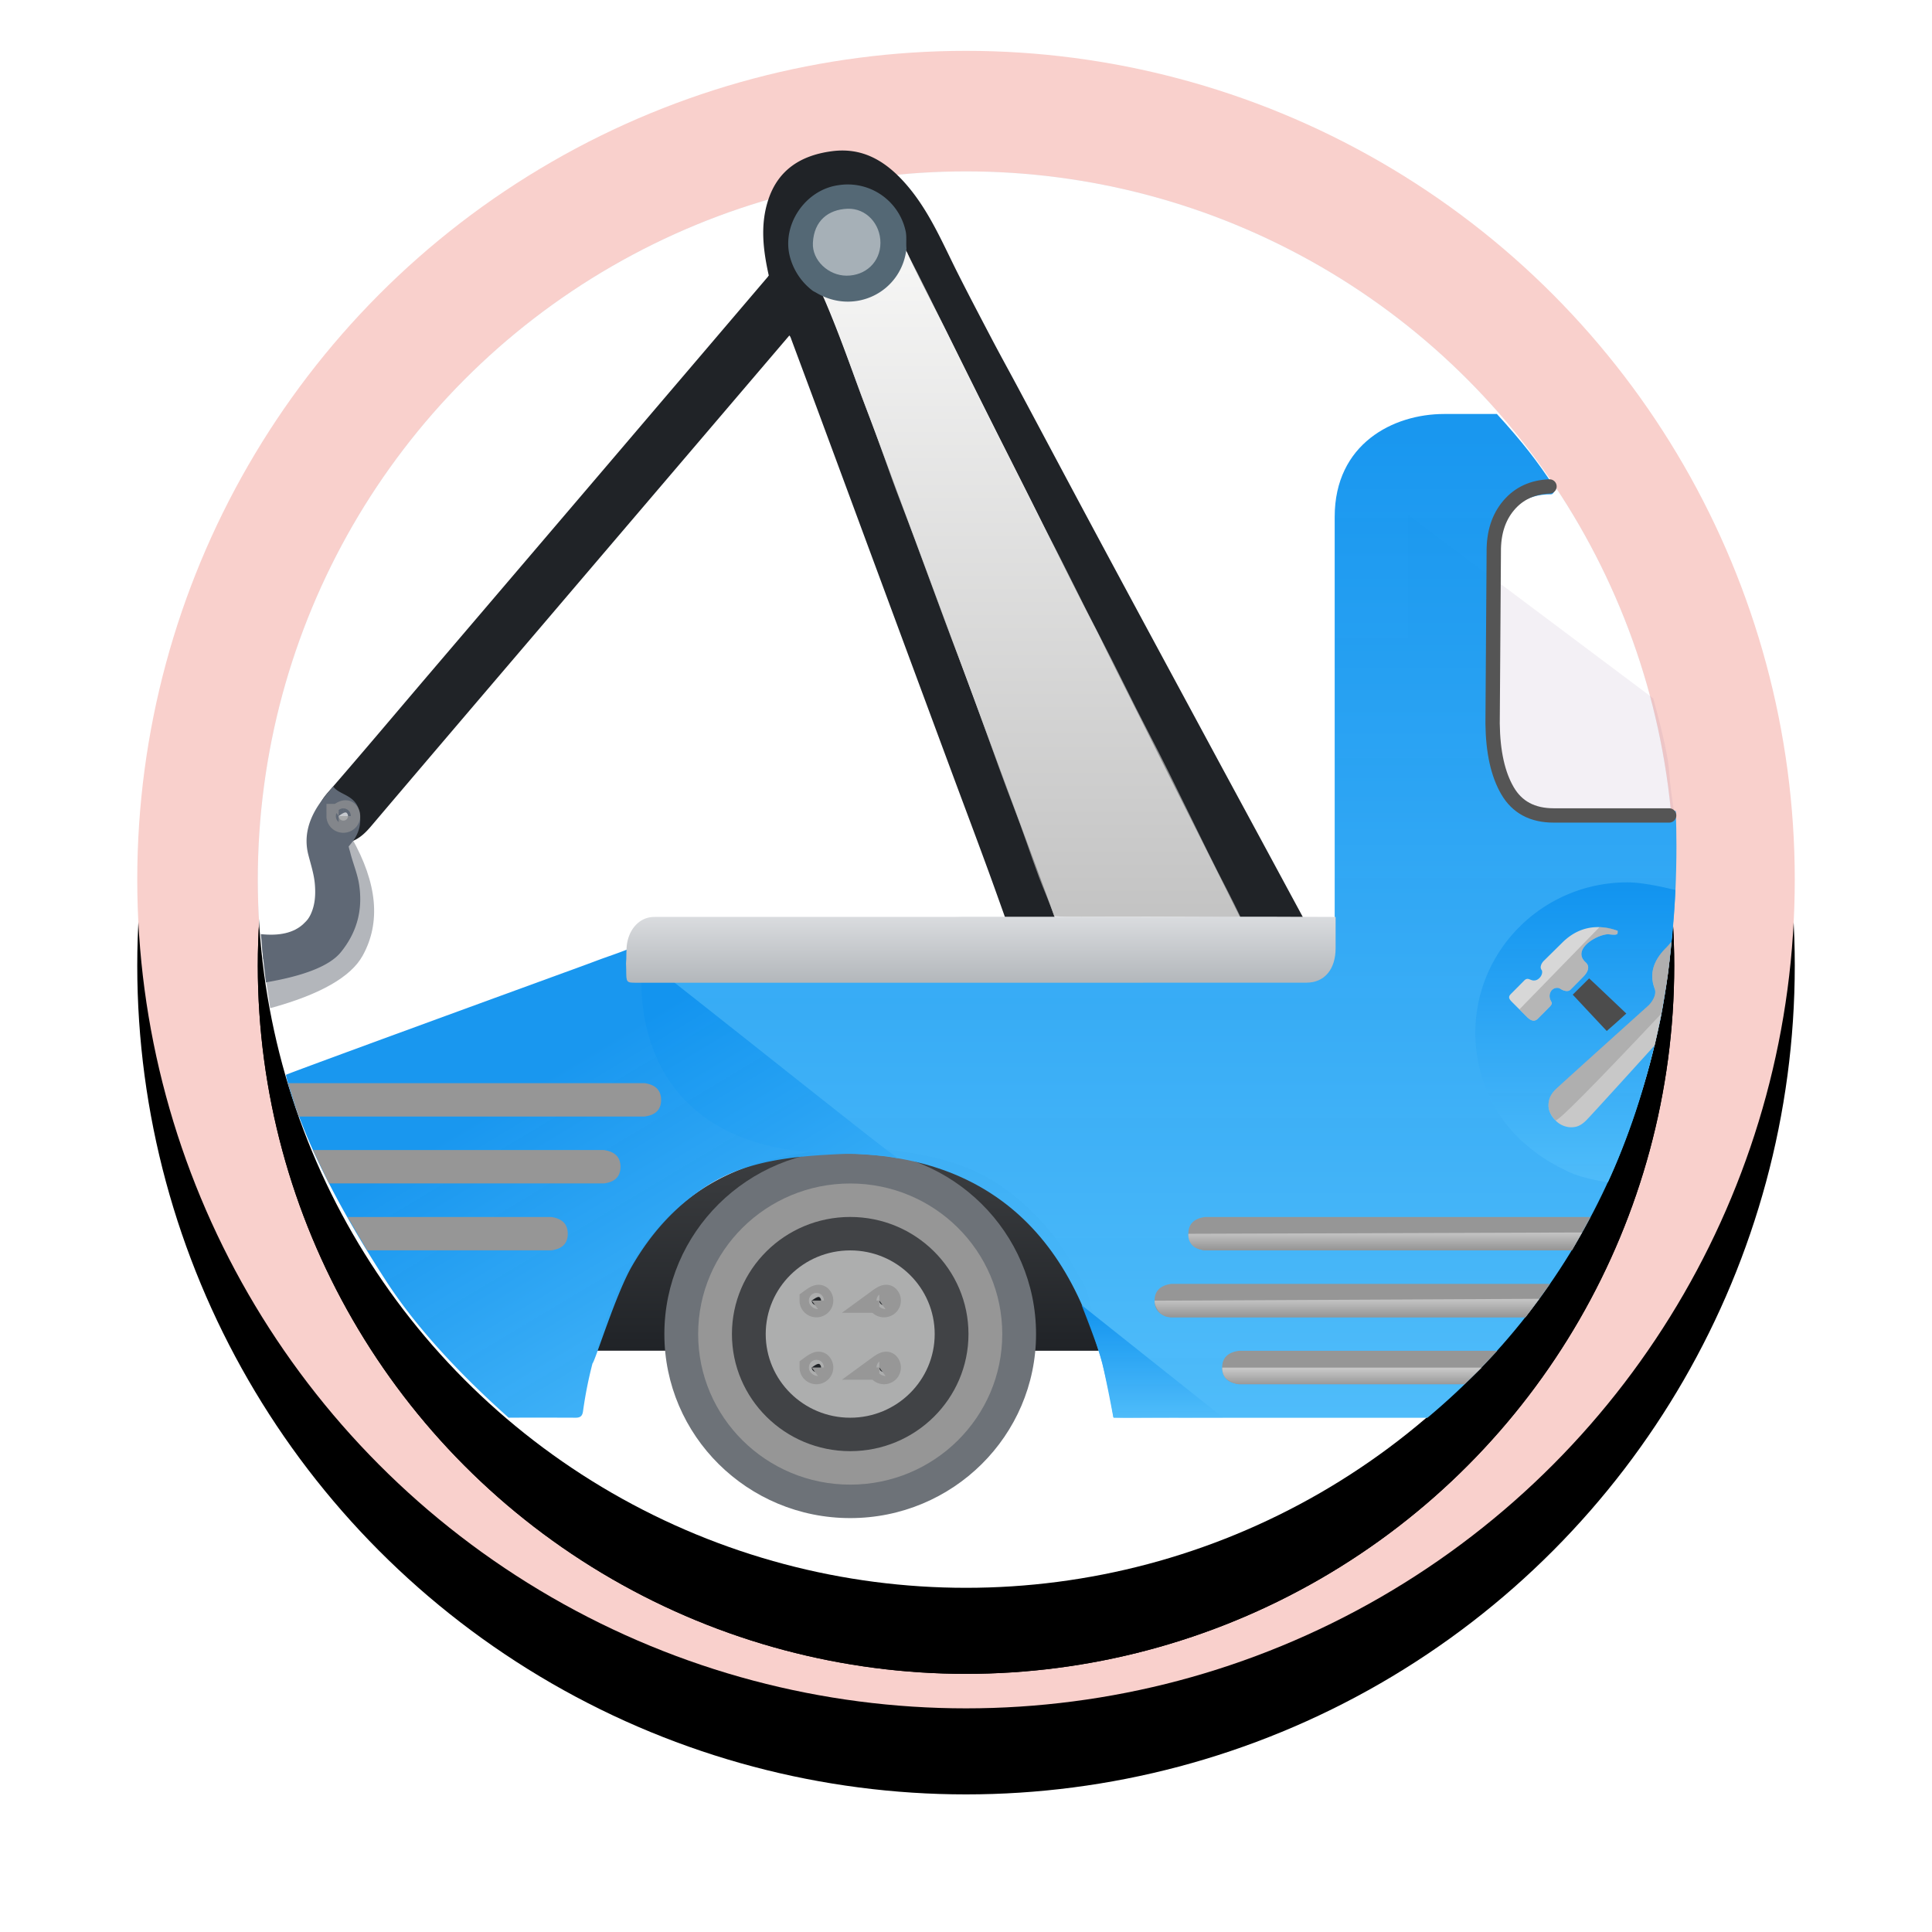 <svg xmlns="http://www.w3.org/2000/svg" xmlns:xlink="http://www.w3.org/1999/xlink" height="67.365" width="67.365" viewbox="0 0 67.365 67.365"><defs><linearGradient gradientUnits="userSpaceOnUse" gradientTransform="scale(1.56 .641)" id="h" y2="65.274" x2="13.176" y1="32.279" x1="13.176"><stop offset="0%" stop-color="#767676"/><stop offset="100%" stop-color="#202327"/></linearGradient><linearGradient gradientUnits="userSpaceOnUse" gradientTransform="scale(1.015 .985)" id="i" y2="44.871" x2="30.837" y1="10.195" x1="30.837"><stop offset="0%" stop-opacity=".968" stop-color="#1294EF"/><stop offset="100%" stop-color="#4FBCFA"/></linearGradient><linearGradient gradientUnits="userSpaceOnUse" gradientTransform="scale(1.143 .875)" id="j" y2="48.726" x2="20.052" y1="35.982" x1="10.105"><stop offset="0%" stop-opacity=".968" stop-color="#1294EF"/><stop offset="100%" stop-color="#4FBCFA"/></linearGradient><linearGradient gradientUnits="userSpaceOnUse" gradientTransform="scale(1.12 .893)" id="k" y2="49.482" x2="27.753" y1="45.192" x1="27.753"><stop offset="0%" stop-opacity=".968" stop-color="#1294EF"/><stop offset="100%" stop-color="#4FBCFA"/></linearGradient><linearGradient gradientUnits="userSpaceOnUse" gradientTransform="scale(.794 1.259)" id="l" y2="21.234" x2="33.765" y1="2.75" x1="33.765"><stop offset="0%" stop-color="#F3F3F2"/><stop offset="100%" stop-color="#AAA"/></linearGradient><linearGradient gradientUnits="userSpaceOnUse" gradientTransform="scale(3.278 .305)" id="m" y2="95.118" x2="7.659" y1="87.569" x1="7.659"><stop offset="0%" stop-color="#DADCDF"/><stop offset="100%" stop-color="#B3B7BB"/></linearGradient><linearGradient gradientUnits="userSpaceOnUse" gradientTransform="scale(4.691 .213)" id="n" y2="179.91" x2="8.357" y1="176.983" x1="8.357"><stop offset="0%" stop-color="#C7C7C7"/><stop offset="100%" stop-color="#969696"/></linearGradient><linearGradient gradientUnits="userSpaceOnUse" gradientTransform="scale(4.564 .219)" id="o" y2="185.692" x2="8.297" y1="182.752" x1="8.297"><stop offset="0%" stop-color="#C7C7C7"/><stop offset="100%" stop-color="#969696"/></linearGradient><linearGradient gradientUnits="userSpaceOnUse" gradientTransform="scale(3.957 .253)" id="p" y2="170.216" x2="9.614" y1="167.929" x1="9.614"><stop offset="0%" stop-color="#C7C7C7"/><stop offset="100%" stop-color="#969696"/></linearGradient><linearGradient gradientUnits="userSpaceOnUse" gradientTransform="scale(.817 1.224)" id="q" y2="29.388" x2="56.111" y1="21.054" x1="56.111"><stop offset="0%" stop-opacity=".968" stop-color="#1294EF"/><stop offset="100%" stop-color="#4FBCFA"/></linearGradient><filter id="b" filterUnits="objectBoundingBox" height="1.311" width="1.311" y="-.104" x="-.156"><feOffset result="shadowOffsetOuter1" in="SourceAlpha" dy="3"/><feGaussianBlur result="shadowBlurOuter1" in="shadowOffsetOuter1" stdDeviation="2.5"/><feColorMatrix in="shadowBlurOuter1" values="0 0 0 0 0 0 0 0 0 0 0 0 0 0 0 0 0 0 0.03 0"/></filter><filter id="d" filterUnits="objectBoundingBox" height="1.364" width="1.364" y="-.121" x="-.182"><feOffset result="shadowOffsetOuter1" in="SourceAlpha" dy="3"/><feGaussianBlur result="shadowBlurOuter1" in="shadowOffsetOuter1" stdDeviation="2.5"/><feComposite result="shadowBlurOuter1" operator="out" in2="SourceAlpha" in="shadowBlurOuter1"/><feColorMatrix in="shadowBlurOuter1" values="0 0 0 0 1 0 0 0 0 1 0 0 0 0 1 0 0 0 0.04 0"/></filter><filter id="f" filterUnits="objectBoundingBox" height="1.364" width="1.364" y="-.121" x="-.182"><feOffset result="shadowOffsetOuter1" in="SourceAlpha" dy="3"/><feGaussianBlur result="shadowBlurOuter1" in="shadowOffsetOuter1" stdDeviation="2.5"/><feColorMatrix in="shadowBlurOuter1" values="0 0 0 0 0 0 0 0 0 0 0 0 0 0 0 0 0 0 0.04 0"/></filter><filter id="g" filterUnits="objectBoundingBox" height="1.271" width="1.26" y="-.135" x="-.13"><feOffset result="shadowOffsetOuter1" in="SourceAlpha"/><feGaussianBlur result="shadowBlurOuter1" in="shadowOffsetOuter1" stdDeviation="1.5"/><feColorMatrix result="shadowMatrixOuter1" in="shadowBlurOuter1" values="0 0 0 0 1 0 0 0 0 1 0 0 0 0 1 0 0 0 0.19 0"/><feMerge><feMergeNode in="shadowMatrixOuter1"/><feMergeNode in="SourceGraphic"/></feMerge></filter><circle r="28.897" cy="28.897" cx="28.897" id="a"/><circle r="24.694" cy="28.897" cx="28.897" id="c"/><circle r="24.694" cy="29.141" cx="28.897" id="e"/></defs><g fill-rule="evenodd" fill="none"><g transform="translate(4.786 1.773)"><use height="100%" width="100%" xlink:href="#a" filter="url(#b)" fill="#000"/><use height="100%" width="100%" xlink:href="#a" fill="#f9d0cc"/></g><g transform="translate(4.786 1.773)"><use height="100%" width="100%" xlink:href="#c" filter="url(#d)" fill="#000"/><use height="100%" width="100%" xlink:href="#c" fill="#32c5ff" fill-opacity=".153"/></g><g transform="translate(4.786 1.529)"><use height="100%" width="100%" xlink:href="#e" filter="url(#f)" fill="#000"/><use height="100%" width="100%" xlink:href="#e" fill="#fff"/></g><g transform="translate(9.095 5.247)" filter="url(#g)"><path fill="url(#h)" d="M12.797 39.058a8.6 8.6 0 011.339-1.811c1.236-1.284 2.791-1.968 4.566-2.251.73-.117 1.397-.44 2.14-.407.357.014.767.236 1.124.263 1.328.174 2.595.435 3.709 1.167a8.19 8.19 0 012.491 2.588c.099.164.26.473.355.638.342.434.362.98.547 1.478.107.287.216.576.283.876.019.083.068.167.004.251l-2.441.002c-.131-.65-.312-1.285-.64-1.878-.997-1.804-2.55-2.928-4.657-3.268-2.363-.38-4.37.332-5.972 2.017-.8.843-1.277 1.853-1.484 2.973-.009.05-.004.102-.006.153l-2.441.001a11.75 11.75 0 011.083-2.792z"/><ellipse ry="6.417" rx="6.48" cy="41.269" cx="20.55" fill="#6d7278"/><ellipse ry="5.25" rx="5.302" cy="41.269" cx="20.55" fill="#969696"/><ellipse ry="4.083" rx="4.124" cy="41.269" cx="20.55" opacity=".72" fill="#202327"/><ellipse ry="2.917" rx="2.946" cy="41.269" cx="20.55" opacity=".72" fill="#d7d7d7"/><path opacity=".084" fill="#714b85" d="M39.99 12.686l8.56 6.417c.338 1.225.523 2.074.555 2.547.033.474.099.985.198 1.536h-9.312v-10.5z"/><path fill="url(#i)" d="M43.099 9.188c.421.46.795.897 1.12 1.311.275.35.567.759.877 1.228.058.088-.026.261-.098.261-1.868 0-1.859 1.812-1.859 2.732v5.496c0 1.587.512 2.815 1.917 2.815h4.28c.015.405.023.812.023 1.221 0 8.688-3.238 15.382-8.682 19.936l-10.942-.001c-.977-6.143-4.172-9.215-9.585-9.215-8.12 0-6.938-7.313-6.658-7.313h23.951V12.776c0-2.55 2.044-3.588 3.814-3.588z"/><path opacity=".5" fill="#696e78" d="M3.169 23.971c.894 1.58 1.021 2.95.38 4.106-.412.744-1.487 1.355-3.223 1.83l-.167-1.113 2.19-2.16.48-2.663z"/><path fill="url(#j)" d="M13.012 27.92c.872.638 8.249 6.529 8.897 6.995.03.02.136.098.32.231a4.731 4.731 0 00-.412-.078c-.534-.046-1.066-.1-1.603-.075-1.618.075-3.233.208-4.63 1.09-1.124.71-1.985 1.675-2.648 2.825-.564.976-1.284 3.316-1.371 3.383a14.39 14.39 0 00-.329 1.655c-.021.158-.072.24-.26.24-.52-.003-1.299-.003-2.338-.002-1.866-1.666-3.29-3.254-4.27-4.765-1.138-1.752-1.99-3.313-2.553-4.567-.67-1.495-.938-2.532-.938-2.622.07-.052 9.01-3.313 9.966-3.661.345-.126.57-.208.87-.321.38-.143.707-.245 1.08-.396a.328.328 0 01.22.067z"/><path fill="#202327" d="M26.099 27.155c-.27-.75-.535-1.503-.81-2.25-.39-1.064-.79-2.124-1.184-3.186-.83-2.239-1.66-4.476-2.487-6.714-.637-1.718-1.271-3.437-1.908-5.155-.4-1.083-.804-2.166-1.207-3.248-.026-.07-.042-.15-.127-.181-.255-.61-.49-1.226-.674-1.86-.018-.065-.038-.133.01-.196-.198-.889-.31-1.779-.012-2.666C18.044.678 18.821.177 19.88.03c1.12-.16 1.93.361 2.615 1.144.787.902 1.246 1.988 1.77 3.037.407.81.83 1.613 1.252 2.418.28.532.572 1.06.856 1.59.886 1.657 1.766 3.314 2.654 4.97.844 1.573 1.692 3.146 2.54 4.718.653 1.208 1.304 2.417 1.957 3.627.799 1.476 1.599 2.953 2.395 4.43.215.396.428.792.641 1.189-.048.06-.12.072-.19.072-.63.003-1.263.026-1.894-.012-.114-.027-.155-.12-.199-.21-.427-.861-.859-1.722-1.29-2.581-.584-1.161-1.168-2.32-1.749-3.482-.575-1.154-1.16-2.305-1.733-3.462-.131-.267-.259-.536-.396-.8-.873-1.682-1.702-3.385-2.556-5.077a638.778 638.778 0 01-2.542-5.081c-.479-.974-1.001-1.926-1.454-2.91a.689.689 0 00-.182-.263c-.04-.07-.033-.146-.036-.222a1.766 1.766 0 00-1.78-1.702c-.974.01-1.685.694-1.801 1.516-.091.628.113 1.15.59 1.572.053.048.11.089.125.161.015.202.118.377.195.559.514 1.198.94 2.43 1.398 3.648.585 1.546 1.15 3.1 1.729 4.648.522 1.4 1.036 2.802 1.557 4.202.613 1.649 1.22 3.3 1.831 4.951.512 1.385 1.032 2.77 1.536 4.159.043.116.146.255-.027.364-.475.057-.951.022-1.427.02-.062 0-.124-.016-.166-.069"/><path fill="#202327" d="M18.404 6.159c.032.086.084.168.046.266-2.908 3.41-5.816 6.818-8.723 10.229-1.965 2.303-3.93 4.605-5.888 6.913-.188.221-.386.413-.661.521-.399.19-.97-.034-1.102-.43-.217-.475-.092-.867.25-1.258 1.177-1.353 2.33-2.724 3.493-4.089l4.456-5.223a6392.19 6392.19 0 003.964-4.649c1.159-1.357 2.315-2.716 3.473-4.074.014-.017.038-.028.056-.041.155.63.407 1.23.636 1.835z"/><path fill="url(#k)" d="M33.542 44.175c-1.665.002-2.759.005-3.28.01-.136.001-.315-.002-.537-.009a51.023 51.023 0 00-.386-1.903c-.11-.404-.35-1.075-.721-2.014z"/><path fill="#5f6875" d="M2.524 22.179c.248.342.932.27.942 1.134.005.43-.19.707-.403.953.011.06.027.12.047.18.092.386.256.754.317 1.15.133.879-.071 1.661-.639 2.36-.38.467-1.25.817-2.61 1.05-.043-.36-.075-.63-.094-.81a15.65 15.65 0 01-.045-.495l.71-.095c.263-.158.552-.324.736-.417.179-.09.252-.204.167-.395.229-.37.266-.775.233-1.195-.028-.359-.142-.7-.23-1.045-.156-.613 0-1.175.336-1.698a5.12 5.12 0 01.533-.677z"/><path stroke-linejoin="round" stroke-linecap="round" stroke-width=".5" stroke="#555" d="M49.105 23.186h-4.028c-.738 0-1.274-.287-1.608-.861-.335-.574-.508-1.354-.52-2.34L42.99 14c-.007-.665.166-1.206.52-1.624.353-.417.827-.638 1.423-.662"/><path fill="#202327" stroke-width=".851" stroke="#979797" d="M21.565 40.102c0 .043.018.082.046.11.03.03.072.048.118.048a.166.166 0 00.117-.048.155.155 0 000-.22c-.043-.043-.136.004-.281.11zm0 2.333c0 .043.018.082.046.11.03.03.072.048.118.048a.166.166 0 00.117-.048.155.155 0 000-.22c-.043-.043-.136.004-.281.11zm-2.356 0c0 .043.017.082.046.11a.166.166 0 00.234 0 .155.155 0 000-.22c-.043-.043-.135.004-.28.11zm0-2.333c0 .043.017.082.046.11a.166.166 0 00.234 0 .155.155 0 000-.22c-.043-.043-.135.004-.28.11z"/><path opacity=".697" fill="url(#l)" d="M27.657 26.686c-.141-.43-.366-.92-.523-1.34-.308-.826-.567-1.633-.886-2.456-.654-1.696-1.24-3.465-1.896-5.16-.713-1.843-1.329-3.617-2.04-5.46-.417-1.074-.765-2.164-1.188-3.235-.509-1.296-.918-2.654-1.498-3.925-.028-.062-.219-.238-.124-.306.107-.033.25.134.336.17 1.139.493 2.074.058 2.411-1.073.022-.076.025-.375.103-.43.148-.055.217.171.246.225.62 1.174 2.685 5.44 3.152 6.334.56 1.067 1.136 2.285 1.696 3.353.649 1.234 1.167 2.333 1.812 3.568.593 1.135 1.093 2.192 1.685 3.328.97 1.856 1.81 3.7 2.776 5.557.138.265.306.61.436.877.024.05-1.46.005-3.212 0-1.65-.004-3.265.034-3.286-.027z"/><path fill="url(#m)" d="M35.107 26.716c.79.002 1.58.005 2.368.009 0 .346.002.746 0 1.092-.001.738-.39 1.2-1.019 1.2-2.965.002-5.932.002-8.897.002H13.113c-.372 0-.372 0-.373-.451 0-.074-.003-.148-.007-.223.023-.213 0-.481.036-.695.086-.52.436-.894.884-.923.08-.006.158-.004.238-.004H24.2c.102 0 .205-.004.308-.005l10.6-.002z"/><path fill="#5f6875" d="M1.905 25.961c.042.38-.102.718-.432 1.018-.33.3-.82.415-1.473.345l.084.872 1.137-.087 1.505-1.368-.129-1.4-.441-.546-.25 1.166z"/><path opacity=".651" fill="#fff" stroke-width=".851" stroke="#979797" d="M2.713 23.208c0 .043.018.082.047.11.03.03.071.047.117.047a.166.166 0 00.117-.047.155.155 0 000-.22c-.043-.043-.135.003-.28.11z"/><path fill="#969696" d="M46.366 37.187H32.922c-.388.054-.581.25-.581.586 0 .336.193.529.58.578h12.793a32.617 32.617 0 00.652-1.163z"/><path fill="url(#n)" d="M32.34 37.773c-.009.14.03.266.117.375.087.109.242.176.465.203h12.792l.357-.624-13.73.046z"/><path fill="#969696" d="M44.95 39.52H31.743c-.387.054-.58.25-.58.586 0 .336.193.529.58.578h12.353a29.76 29.76 0 00.854-1.163z"/><path fill="url(#o)" d="M31.162 40.106c0 .12.051.247.152.379.1.132.243.199.43.199h12.352l.482-.644z"/><path fill="#969696" d="M43.112 41.853H34.1c-.388.055-.581.25-.581.586 0 .337.193.53.58.578h7.868c.17-.156.332-.312.487-.47.155-.157.374-.388.658-.694z"/><path fill="url(#p)" d="M33.519 42.44c.004.184.059.32.164.404a.895.895 0 00.417.173h7.867l.601-.578h-9.05z"/><path fill="#969696" d="M.951 32.52h12.425c.387.054.58.25.58.586 0 .337-.193.53-.58.578H1.33a13.851 13.851 0 01-.193-.578c-.07-.223-.132-.418-.187-.586zm.864 2.333H11.96c.387.054.58.25.58.586 0 .337-.193.53-.58.578H2.375zm1.211 2.334h7.096c.387.054.58.249.58.585 0 .337-.193.53-.58.578H3.708z"/><path fill="url(#q)" d="M49.325 25.787c-.727-.179-1.285-.268-1.676-.268-2.928 0-5.302 2.35-5.302 5.25 0 1.178.43 2.765 1.778 3.904.32.27.694.569 1.472.938.316.15.774.272 1.373.365.336-.723.656-1.54.96-2.45a33.63 33.63 0 00.864-3.202c.156-.755.32-1.927.465-3.549.018-.205.04-.535.066-.988z"/><path fill-rule="nonzero" fill="#d7d7d7" d="M45.665 29.26c-.098.1-.283.026-.384-.05-.21-.061-.367.117-.342.314.023.186.158.175-.008.342l-.406.408c-.124.126-.259.058-.383-.066l-.45-.451c-.124-.125-.237-.214-.112-.339l.472-.476c.133-.134.209.01.349-.002.157-.001.313-.197.268-.347a.352.352 0 01-.035-.064c-.03-.076.023-.196.095-.268l.639-.63c.79-.795 1.64-.527 1.941-.423 0 .121.023.159-.301.123-.324-.037-1.31.484-.835.958.03.03.266.19-.068.528l-.44.444z"/><path opacity=".514" fill-rule="nonzero" fill="#969697" d="M45.665 29.26c-.098.1-.283.026-.384-.05-.21-.061-.367.117-.342.314.023.186.158.175-.008.342l-.406.408c-.124.126-.259.058-.383-.066l-.257-.261 2.792-2.867c.138.005.239.014.304.026.128.025.27.082.328.102 0 .121.023.159-.301.123-.324-.037-1.31.484-.835.958.03.03.266.19-.068.528l-.44.444z"/><path fill-rule="nonzero" fill="#4c4c4c" d="M46.315 28.867s.443.411 1.296 1.226c-.222.205-.463.418-.682.609l-1.186-1.267z"/><path fill-rule="nonzero" fill="#c8c8c8" d="M48.6 31.203c-1.48 1.633-2.275 2.504-2.385 2.613-.219.217-.373.244-.557.243a.776.776 0 01-.514-.238l-.003-.003-.003-.004c-.138-.136-.24-.326-.24-.51 0-.182.05-.367.241-.556.19-.189 3.257-2.944 3.257-2.944s.307-.307.204-.578c-.203-.536-.025-1.005.404-1.43a2.39 2.39 0 00.177-.202 28.99 28.99 0 01-.12 1.116c-.035.282-.106.662-.18 1.132-.04.259-.133.713-.281 1.361z"/><path opacity=".5" fill-rule="nonzero" fill="#969697" d="M45.144 33.814l-.006-.006c-.138-.137-.24-.327-.24-.51s.05-.367.241-.556c.19-.19 3.257-2.944 3.257-2.944s.307-.308.204-.58c-.203-.535-.025-1.003.404-1.43.052-.05.11-.115.177-.194-.04.45-.08.822-.12 1.116-.042.295-.118.758-.23 1.389-2.393 2.541-3.622 3.78-3.687 3.715z"/><path fill="#546875" d="M19.367 4.961c-.037-.021-.076-.041-.112-.06a2.186 2.186 0 01-.797-1.158c-.322-1.127.516-2.374 1.683-2.533a2.065 2.065 0 012.341 1.598c.044.204.01.407.03.611-.168 1.526-1.815 2.335-3.145 1.542z"/><path opacity=".477" fill="#fff" d="M20.418 4.365c-.63-.004-1.201-.537-1.169-1.145.038-.773.539-1.161 1.202-1.188.65-.028 1.155.525 1.153 1.19-.002.66-.51 1.146-1.186 1.143z"/></g></g></svg>